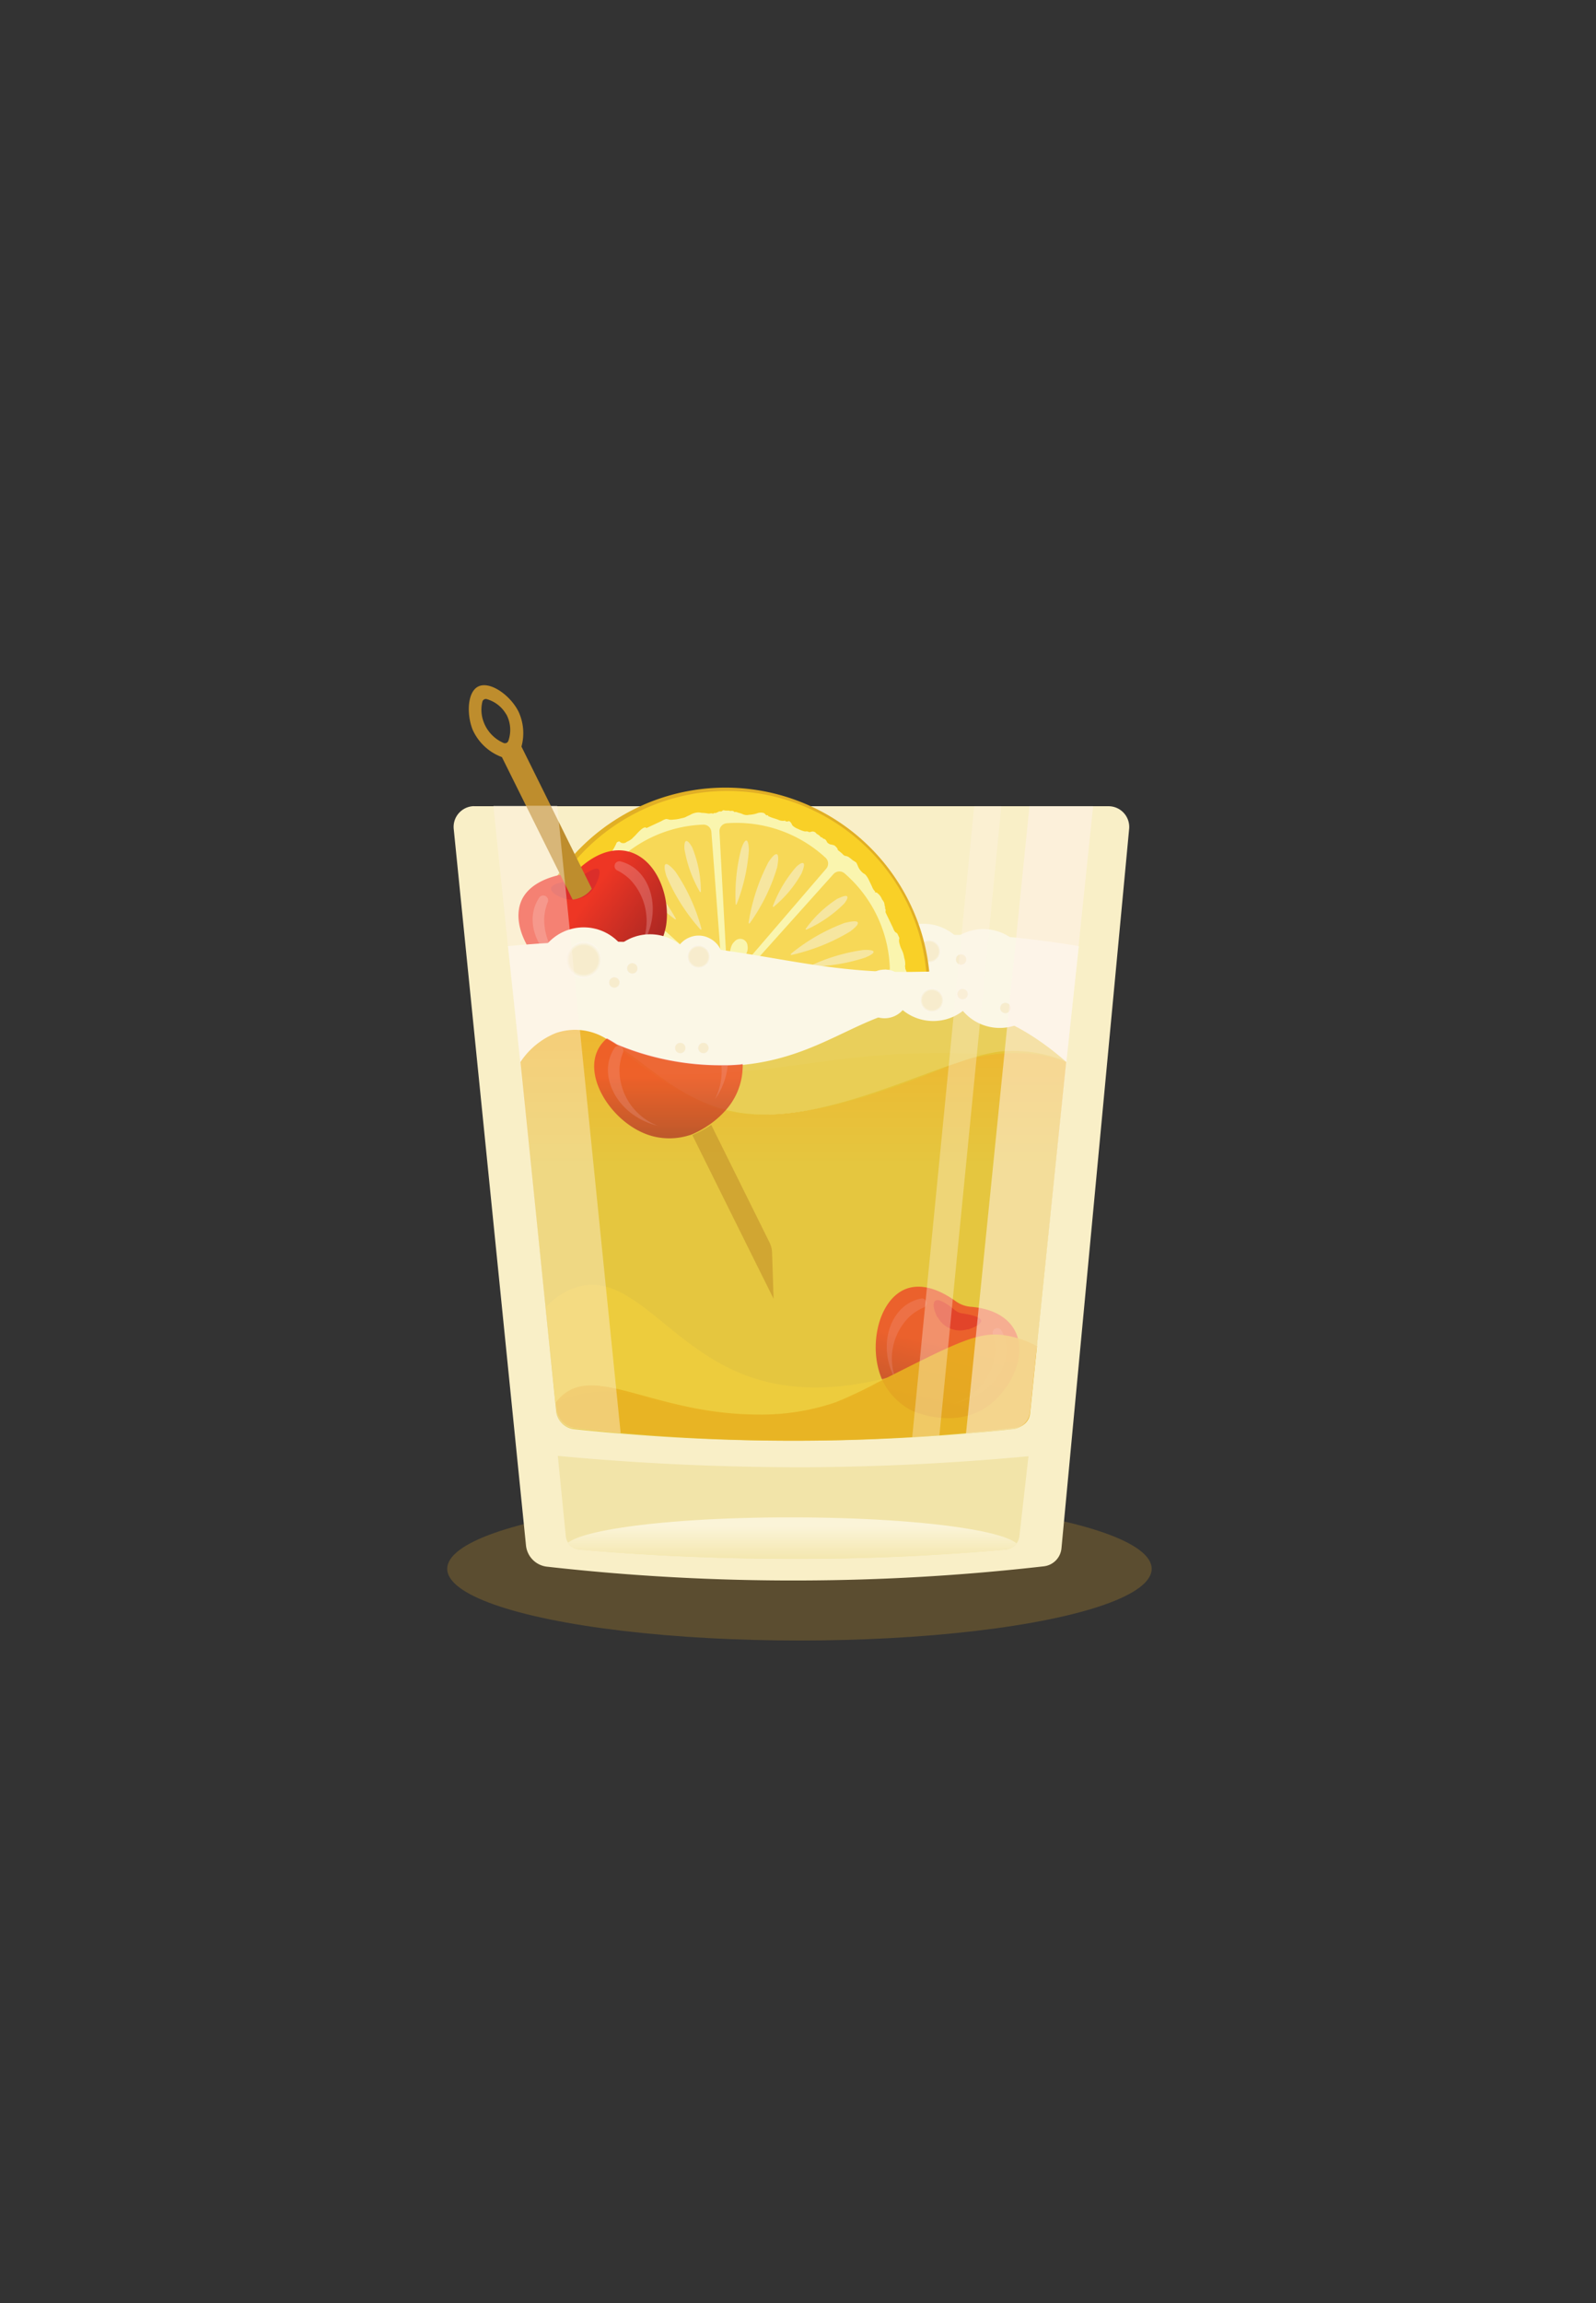 <svg id="Layer_1" data-name="Layer 1" xmlns="http://www.w3.org/2000/svg" xmlns:xlink="http://www.w3.org/1999/xlink" viewBox="0 0 230.86 332.94"><rect x="0" y="0" width="230.86" height="332.94" fill="#333333" stroke="none"/><defs><style>.cls-1,.cls-22{fill:#c8972c;}.cls-1{opacity:0.27;}.cls-2{fill:#f9efc7;}.cls-3{fill:#fbf7e6;}.cls-24,.cls-25,.cls-26,.cls-27,.cls-28,.cls-29,.cls-30,.cls-31,.cls-32,.cls-33,.cls-4{opacity:0.66;}.cls-4{fill:url(#radial-gradient);}.cls-5{fill:#e1af25;}.cls-6{fill:#f9d027;}.cls-7{fill:#faf5ae;}.cls-8{fill:#f7d857;}.cls-9{fill:#f6e6a0;}.cls-10{fill:#f2e4a9;}.cls-11{fill:url(#linear-gradient);}.cls-12{fill:url(#linear-gradient-2);}.cls-13,.cls-18,.cls-21{fill:#f4b5b5;}.cls-13{opacity:0.3;}.cls-14{fill:url(#linear-gradient-3);}.cls-15{opacity:0.7;fill:url(#linear-gradient-4);}.cls-16{fill:#e5c63c;opacity:0.81;}.cls-17,.cls-19{fill:#db2e2a;}.cls-17{opacity:0.56;}.cls-18{opacity:0.19;}.cls-20,.cls-22{opacity:0.68;}.cls-20{fill:url(#linear-gradient-5);}.cls-21{opacity:0.22;}.cls-23{fill:#be8d2d;}.cls-24{fill:url(#radial-gradient-2);}.cls-25{fill:url(#radial-gradient-3);}.cls-26{fill:url(#radial-gradient-4);}.cls-27{fill:url(#radial-gradient-5);}.cls-28{fill:url(#radial-gradient-6);}.cls-29{fill:url(#radial-gradient-7);}.cls-30{fill:url(#radial-gradient-8);}.cls-31{fill:url(#radial-gradient-9);}.cls-32{fill:url(#radial-gradient-10);}.cls-33{fill:url(#radial-gradient-11);}.cls-34{fill:#f4d13c;opacity:0.55;}.cls-35{fill:#e9b221;opacity:0.88;}.cls-36,.cls-37,.cls-38{fill:#fff2ea;}.cls-36{opacity:0.4;}.cls-37{opacity:0.53;}.cls-38{opacity:0.33;}</style><radialGradient id="radial-gradient" cx="134.39" cy="137.51" r="1.69" gradientUnits="userSpaceOnUse"><stop offset="0.8" stop-color="#f4e7c0"/><stop offset="0.84" stop-color="#f5ebcb"/><stop offset="1" stop-color="#fbf7f0"/></radialGradient><linearGradient id="linear-gradient" x1="-388.84" y1="225.31" x2="-388.84" y2="219.31" gradientTransform="matrix(-1, 0, 0, 1, -274.24, 0)" gradientUnits="userSpaceOnUse"><stop offset="0" stop-color="#f4e7af"/><stop offset="0.78" stop-color="#fbf4d8"/></linearGradient><linearGradient id="linear-gradient-2" x1="202.91" y1="510.73" x2="202.91" y2="530.94" gradientTransform="translate(-456.18 -2.59) rotate(-54.75)" gradientUnits="userSpaceOnUse"><stop offset="0.38" stop-color="#ee3624"/><stop offset="1" stop-color="#a82723"/></linearGradient><linearGradient id="linear-gradient-3" x1="114.76" y1="208.26" x2="114.76" y2="148.81" gradientUnits="userSpaceOnUse"><stop offset="0.67" stop-color="#e5c63f"/><stop offset="1" stop-color="#eeb62f"/></linearGradient><linearGradient id="linear-gradient-4" x1="422.63" y1="357.51" x2="422.63" y2="375.58" gradientTransform="matrix(-0.98, -0.22, -0.22, 0.98, 628.93, -70.03)" xlink:href="#linear-gradient-2"/><linearGradient id="linear-gradient-5" x1="96.63" y1="150.16" x2="96.63" y2="164.61" gradientTransform="matrix(1, 0, 0, 1, 0, 0)" xlink:href="#linear-gradient-2"/><radialGradient id="radial-gradient-2" cx="134.8" cy="144.59" r="1.73" xlink:href="#radial-gradient"/><radialGradient id="radial-gradient-3" cx="84.43" cy="138.75" r="2.58" xlink:href="#radial-gradient"/><radialGradient id="radial-gradient-4" cx="101.06" cy="138.29" r="1.69" xlink:href="#radial-gradient"/><radialGradient id="radial-gradient-5" cx="88.86" cy="142.02" r="0.85" xlink:href="#radial-gradient"/><radialGradient id="radial-gradient-6" cx="91.46" cy="139.98" r="0.85" xlink:href="#radial-gradient"/><radialGradient id="radial-gradient-7" cx="98.4" cy="151.49" r="0.85" xlink:href="#radial-gradient"/><radialGradient id="radial-gradient-8" cx="101.75" cy="151.49" r="0.85" xlink:href="#radial-gradient"/><radialGradient id="radial-gradient-9" cx="139.02" cy="138.7" r="0.85" xlink:href="#radial-gradient"/><radialGradient id="radial-gradient-10" cx="145.43" cy="145.71" r="0.85" xlink:href="#radial-gradient"/><radialGradient id="radial-gradient-11" cx="139.24" cy="143.7" r="0.85" xlink:href="#radial-gradient"/></defs><title>icons</title><ellipse class="cls-1" cx="115.64" cy="226.77" rx="50.95" ry="10.37"/><path class="cls-2" d="M68.55,116.53a3,3,0,0,0-2.92,3.29q5.22,51.77,10.45,103.54a3.44,3.44,0,0,0,3,3.1,317.66,317.66,0,0,0,36.66,2A317.23,317.23,0,0,0,151,226.41a2.89,2.89,0,0,0,2.54-2.6l9.79-104a3,3,0,0,0-2.92-3.27H68.55Z"/><path class="cls-3" d="M156.05,136.77a66,66,0,0,1-6.27,2.39,64.09,64.09,0,0,1-9.22,2.27l-1.44.23c-1,.15-2,0.27-2.93.36a60.9,60.9,0,0,1-9.42.21A153.7,153.7,0,0,1,109.54,140a180.82,180.82,0,0,1-17.9-3.86,162.12,162.12,0,0,0,19.3.64c7.47-.2,12.46-0.86,17.76-1.28,2.89-.24,5.86-0.39,9.39-0.36l2.15,0h0.08q3.52,0.11,6.53.38C150.71,135.93,153.86,136.39,156.05,136.77Z"/><path class="cls-3" d="M140.62,140.59a5.83,5.83,0,0,1-.06.84l-1.44.23c-1,.15-2,0.27-2.93.36a60.9,60.9,0,0,1-9.42.21,6.82,6.82,0,0,1-.2-1.64,7,7,0,0,1,11.52-5.4,5.91,5.91,0,0,1,.83.83A6.94,6.94,0,0,1,140.62,140.59Z"/><circle class="cls-4" cx="134.39" cy="137.51" r="1.69"/><path class="cls-5" d="M92.13,116.77a29.66,29.66,0,0,0-16.79,28.12l0.88,0,2.54-.15,52.47-3.08,2.82-.16,0.45,0a29.09,29.09,0,0,0-2.84-10.83A29.62,29.62,0,0,0,92.13,116.77Z"/><path class="cls-6" d="M131.25,130.61a28.76,28.76,0,0,1,2.81,10.84l-2.82.16-52.47,3.08-2.54.15A29,29,0,0,1,131.25,130.61Z"/><path class="cls-7" d="M127.89,130.48l0.06,0.27s0,0.08,0,.11a2.28,2.28,0,0,1,.08.26c0,0.07,0,.13,0,0.2a0.81,0.81,0,0,1,.09.27,0.52,0.52,0,0,0,0,.35l1.06,2.2a1.94,1.94,0,0,0,.32.6,0.91,0.91,0,0,1,.3.22,2.18,2.18,0,0,1,.12.25l0.14,0.3c0.07,0.18,0,.12,0,0.28a1.39,1.39,0,0,0,.07.66,3.52,3.52,0,0,0,.26.74,3.88,3.88,0,0,1,.4,1.24,3.08,3.08,0,0,1,.15,1.06,0.55,0.55,0,0,0,0,.34c0,0.11,0,.22.06,0.33a2.18,2.18,0,0,1,.11.25c0,0.09,0,.14,0,0.25a1.49,1.49,0,0,1,.13.29,1.88,1.88,0,0,1,0,.22,1.83,1.83,0,0,0,.09.43l-52.47,3.08c0-.09,0-0.19,0-0.28s0.05-.44.08-0.65,0-.35,0-0.51,0-.17,0-0.24-0.08-.3-0.08-0.43A5.2,5.2,0,0,1,79,141.8a3.58,3.58,0,0,1,.25-0.61,0.67,0.67,0,0,0,0-.54,2.64,2.64,0,0,1,0-.45c0-.2-0.08-0.38-0.1-0.57a5.27,5.27,0,0,1,0-.94,3,3,0,0,1,0-.67s0.06-.24.08-0.26a1.73,1.73,0,0,1,.29-0.18l0-.16,0.21-.13a4.56,4.56,0,0,1-.21-0.68,4.43,4.43,0,0,1,0-.73c0-.06.08-0.12,0.09-0.16a1.58,1.58,0,0,0,0-.22,1.21,1.21,0,0,1,.22-0.72c0.16-.23.38-0.39,0.54-0.61a2,2,0,0,1-.14-0.55c0-.16,0-0.32,0-0.49a3.29,3.29,0,0,1,.14-0.94A3.18,3.18,0,0,1,81,131a1.76,1.76,0,0,0,.4-0.38,3.22,3.22,0,0,1,.19-0.34,0.69,0.69,0,0,0,.16-0.14,0.65,0.65,0,0,1,.21-0.33,1.71,1.71,0,0,0,.36-0.37,2,2,0,0,0,.22-0.62,3.11,3.11,0,0,1,.27-0.61,4.1,4.1,0,0,1,.38-0.6,2,2,0,0,1,.79-0.5,2.71,2.71,0,0,0,.79-0.45,4.21,4.21,0,0,0,.47-0.53,1.42,1.42,0,0,0,.22-0.33c0-.06,0-0.13,0-0.18a0.3,0.3,0,0,1,.15-0.08,4.52,4.52,0,0,1,.51-0.43,3.07,3.07,0,0,0,.54-0.39,4.84,4.84,0,0,1,.45-0.34,3.37,3.37,0,0,0,.6-0.9,2.82,2.82,0,0,1,.81-0.45,2.16,2.16,0,0,0,.3-0.45,6.79,6.79,0,0,0,.32-0.63,0.36,0.36,0,0,1,.23-0.26c0.24-.11.24-0.05,0.41,0.09a0.76,0.76,0,0,0,.89-0.1,2.81,2.81,0,0,0,.79-0.48,4.24,4.24,0,0,1,.34-0.34c0.21-.19,1.35-1.63,1.71-1.16l2.14-1a3.19,3.19,0,0,1,.67-0.31,1.44,1.44,0,0,1,.5.09,1.71,1.71,0,0,0,.51,0,6,6,0,0,0,1.28-.21,2.19,2.19,0,0,0,.54-0.15c0.22-.12.45-0.22,0.67-0.32a2.49,2.49,0,0,1,1.16-.36,2.13,2.13,0,0,1,.51.06,6.94,6.94,0,0,1,.8.07,1,1,0,0,0,.52,0H103a0.65,0.65,0,0,0,.13.05,0.59,0.59,0,0,0,.16-0.1,1.88,1.88,0,0,0,.24,0,4,4,0,0,0,.48-0.22,1,1,0,0,1,.28,0c0.12,0,.23-0.16.34-0.18a1.81,1.81,0,0,1,.29.05l0.39,0,0.11,0c0.08,0,.14.06,0.21,0.06s0.45-.11.59,0.16a0.68,0.68,0,0,1,.53.08,3.3,3.3,0,0,1,.6.18,1.44,1.44,0,0,0,1,.13,4.2,4.2,0,0,0,1.09-.19,1.59,1.59,0,0,1,1-.08,0.56,0.56,0,0,1,.3.25l0.18,0.11a0.19,0.19,0,0,1,.19,0,0.22,0.22,0,0,0,0,.09,5,5,0,0,0,.73.29c0.24,0.08.5,0.15,0.74,0.25a1.54,1.54,0,0,0,1,.12,0.31,0.31,0,0,0,.09.12c0.11,0,.18,0,0.27,0s0.14-.1.29,0a1.13,1.13,0,0,1,.36.54,2.16,2.16,0,0,0,.85.54,4.26,4.26,0,0,0,1,.37,1.33,1.33,0,0,1,.38,0c0.08,0,.15.08,0.23,0.09a0.94,0.94,0,0,0,.31-0.06,0.66,0.66,0,0,1,.75.3,2.83,2.83,0,0,1,.46.3,1.61,1.61,0,0,0,.14.18l0.18,0.06c0.07,0,.12.13,0.19,0.16s0.18,0.05.28,0.11a1.16,1.16,0,0,1,.29.44,1.27,1.27,0,0,0,.45.29,2.85,2.85,0,0,1,.6.15,2,2,0,0,1,.39.39c0.06,0.08.07,0.2,0.13,0.3a0.9,0.9,0,0,0,.16.12c0.18,0.15.35,0.28,0.52,0.45a0.67,0.67,0,0,0,.33.24,1.67,1.67,0,0,1,.47.14,5.55,5.55,0,0,1,.65.51,3.21,3.21,0,0,1,.51.33,4.42,4.42,0,0,1,.28.61,2.51,2.51,0,0,0,.74.93,1.2,1.2,0,0,1,.36.27,3.66,3.66,0,0,1,.34.5l0.54,1.12a2.56,2.56,0,0,0,.27.53,2.67,2.67,0,0,1,.19.22s0,0.1,0,.13a0.51,0.51,0,0,0,.19,0,2,2,0,0,1,.81,1A2.14,2.14,0,0,1,127.89,130.48Z"/><path class="cls-8" d="M88.15,127.36a1.14,1.14,0,0,1-.09-1.61,19,19,0,0,1,13.67-6.55,1.14,1.14,0,0,1,1.17,1.06L104.47,141a0.41,0.41,0,0,1-.68.33Z"/><path class="cls-8" d="M120.56,126.35a1.15,1.15,0,0,1,1.61-.1,18.95,18.95,0,0,1,6.54,13.65,1.14,1.14,0,0,1-1.06,1.17l-20.8,1.6a0.4,0.4,0,0,1-.33-0.67Z"/><path class="cls-8" d="M104.07,120.21a1.15,1.15,0,0,1,1.07-1.21,19,19,0,0,1,14.29,5,1.14,1.14,0,0,1,.08,1.57l-13.6,15.82a0.41,0.41,0,0,1-.71-0.24Z"/><path class="cls-8" d="M82,143.81a1.14,1.14,0,0,1-1.21-1.07,19,19,0,0,1,5-14.28,1.14,1.14,0,0,1,1.57-.08l15.82,13.56a0.41,0.41,0,0,1-.24.71Z"/><path class="cls-7" d="M97.73,141.35c0.59,0.72,2.09.89,3.79,0.5a0.2,0.2,0,0,0,.12-0.33c-1.06-1.39-2.34-2.2-3.25-2A1.06,1.06,0,0,0,97.73,141.35Z"/><path class="cls-7" d="M108.13,136.74c0.19,0.91-.61,2.19-2,3.27a0.2,0.2,0,0,1-.33-0.11c-0.42-1.7-.26-3.2.45-3.8A1.06,1.06,0,0,1,108.13,136.74Z"/><path class="cls-9" d="M96.39,126.62a28.35,28.35,0,0,0,4.8,7.6c0.21,0.26.33,0.21,0.24-.1a27.17,27.17,0,0,0-3.69-8.07c-0.08-.11-1.07-1.31-1.45-1.13S96.35,126.47,96.39,126.62Z"/><path class="cls-9" d="M92.05,127.28a26.66,26.66,0,0,0,5.48,5.52c0.22,0.18.3,0.11,0.15-.14a26.53,26.53,0,0,0-4.77-6.15c-0.09-.07-1.12-0.9-1.36-0.66S92,127.17,92.05,127.28Z"/><path class="cls-9" d="M99,122.69a18.57,18.57,0,0,0,2.17,6.11c0.11,0.22.22,0.21,0.21,0a16.86,16.86,0,0,0-1.19-6.15c0-.09-0.56-1.11-0.91-1.08S99,122.58,99,122.69Z"/><path class="cls-9" d="M111.13,124.67a28.35,28.35,0,0,0-2.82,8.54c-0.06.33,0.05,0.39,0.23,0.12a27.17,27.17,0,0,0,3.89-8c0-.13.34-1.66-0.05-1.84S111.21,124.54,111.13,124.67Z"/><path class="cls-9" d="M107.19,122.82a26.66,26.66,0,0,0-.78,7.74c0,0.28.11,0.3,0.2,0a26.53,26.53,0,0,0,1.71-7.59c0-.12,0-1.44-0.36-1.47S107.23,122.69,107.19,122.82Z"/><path class="cls-9" d="M115.18,125.3a18.57,18.57,0,0,0-3.34,5.56c-0.1.23,0,.31,0.14,0.16a16.86,16.86,0,0,0,4-4.83c0-.09.5-1.14,0.25-1.39S115.26,125.22,115.18,125.3Z"/><path class="cls-9" d="M87.77,136.27A28.35,28.35,0,0,1,96,140c0.28,0.17.25,0.3-.07,0.25a27.17,27.17,0,0,1-8.49-2.57c-0.12-.07-1.45-0.88-1.31-1.29S87.62,136.25,87.77,136.27Z"/><path class="cls-9" d="M87.83,131.88A26.66,26.66,0,0,1,94,136.57c0.2,0.2.15,0.28-.11,0.17a26.53,26.53,0,0,1-6.74-3.9c-0.08-.08-1-1-0.84-1.26S87.71,131.82,87.83,131.88Z"/><path class="cls-9" d="M84.23,139.42a18.57,18.57,0,0,1,6.35,1.32c0.23,0.08.24,0.19,0,.21a16.86,16.86,0,0,1-6.26-.35c-0.09,0-1.18-.41-1.19-0.76S84.12,139.43,84.23,139.42Z"/><path class="cls-9" d="M123,134.63a28.35,28.35,0,0,1-8.34,3.37c-0.32.08-.39,0-0.14-0.22a27.17,27.17,0,0,1,7.71-4.39c0.13,0,1.63-.44,1.84-0.06S123.1,134.54,123,134.63Z"/><path class="cls-9" d="M125.07,138.45a26.66,26.66,0,0,1-7.67,1.27c-0.28,0-.31-0.09,0-0.2a26.53,26.53,0,0,1,7.47-2.2c0.12,0,1.44-.08,1.49.26S125.2,138.4,125.07,138.45Z"/><path class="cls-9" d="M122.09,130.64a18.57,18.57,0,0,1-5.33,3.69c-0.22.11-.3,0-0.17-0.13a16.86,16.86,0,0,1,4.56-4.3c0.09,0,1.11-.57,1.37-0.34S122.16,130.55,122.09,130.64Z"/><path class="cls-10" d="M80.69,210.45c0.38,3.89.77,7.78,1.16,11.65a2,2,0,0,0,.31.89,2.11,2.11,0,0,0,1.63,1c9.91,0.87,20.75,1.38,32.38,1.33,10.44,0,20.22-.54,29.25-1.32a2.24,2.24,0,0,0,1.63-.91,2.08,2.08,0,0,0,.4-1l1.32-11.59c-9.79.91-20.46,1.52-31.92,1.59C103.77,212.12,91.66,211.48,80.69,210.45Z"/><path class="cls-11" d="M82.16,223a2.11,2.11,0,0,0,1.63,1c9.91,0.87,20.75,1.38,32.38,1.33,10.44,0,20.22-.54,29.25-1.32a2.24,2.24,0,0,0,1.63-.91c-2.55-2.13-16.13-3.76-32.5-3.76C98.38,219.31,84.93,220.89,82.16,223Z"/><path class="cls-12" d="M96.35,133.78a10.54,10.54,0,0,1-4.45,6.89,13.7,13.7,0,0,1-2.81,1.62l-0.09,0a10,10,0,0,1-5.49.23c-5.45-1.4-10.1-8.19-8-12.52,1.13-2.26,3.8-3.19,5.68-3.58,0.22-.05.44-0.08,0.63-0.12a4.49,4.49,0,0,0,2.23-1l0.15-.13c1.33-1.13,3.78-2.72,6.49-2.13C95,124,97,129.63,96.35,133.78Z"/><path class="cls-13" d="M84.29,141c-5.05-1.2-7.91-5.68-7.11-9.33a5.72,5.72,0,0,1,.82-1.92,0.7,0.7,0,0,1,1.23.65,7.36,7.36,0,0,0-.51,2.28A8.65,8.65,0,0,0,84.29,141Z"/><path class="cls-3" d="M156.05,136.77q-0.9,8.35-1.82,16.72a128.51,128.51,0,0,0-16.86-1.28c-13.13-.13-20.23,1.83-30.49,2.69a126.19,126.19,0,0,1-31.6-1.41l-1.8-16.72a134.62,134.62,0,0,1,14.42-.66c17.63,0.13,26.05,3.62,38.8,4.29,0.42,0,.84.05,1.27,0.06l1.5,0.05h2c1.8,0,3.9-.08,6.26-0.27,1.34-.11,2.76-0.26,4.27-0.46a86.14,86.14,0,0,0,8.76-1.61Q153.29,137.58,156.05,136.77Z"/><path class="cls-14" d="M154.23,153.5L149,204.11a2.77,2.77,0,0,1-2.44,2.46,299.31,299.31,0,0,1-32.87,1.69A299.83,299.83,0,0,1,83,206.58,2.92,2.92,0,0,1,80.45,204q-2.58-25.25-5.17-50.48a11.1,11.1,0,0,1,5.1-4.18,8.52,8.52,0,0,1,7.37.85c0.49,0.26,1,.56,1.47.88,4.39,2.84,9,7.6,15.78,9.35a20.78,20.78,0,0,0,2.3.46c13,1.84,29.77-8.22,37.66-8.91a20,20,0,0,1,8,1A11.87,11.87,0,0,1,154.23,153.5Z"/><path class="cls-15" d="M138.21,188.07a4.35,4.35,0,0,0,2.24.83c1.67,0.13,4.6.7,6.12,3.05,2.31,3.59-.29,8.82-3.59,11.24-4.77,3.49-10.69.88-11,.76a9.69,9.69,0,0,1-3.93-3.64c-2.75-4.73-1.24-12.61,3.23-14.08C133.94,185.38,136.73,187,138.21,188.07Z"/><path class="cls-16" d="M154.23,153.5a22,22,0,0,0-4.74-1.14,25.9,25.9,0,0,0-13.14,2.1c-7.08,2.81-21.61,8.57-31.48,6.08a15.07,15.07,0,0,1-2.35-.78,59.41,59.41,0,0,1-8.18-4.6,53.94,53.94,0,0,1-5.48-4.26,3.84,3.84,0,0,0,.36.14,39,39,0,0,0,15.14,3c0.3,0,.6,0,0.9,0,0.56,0,1.12-.05,1.7-0.1l0.39,0c12.89-1.24,18.25-9.1,29.21-8.49C140.83,145.6,147,147.15,154.23,153.5Z"/><path class="cls-17" d="M135.69,190.5a3.67,3.67,0,0,0,4.19,1.67l0.16,0c0.63-.19,1.93-0.74,1.89-1.26s-1.44-.86-2.74-1.06a2,2,0,0,1-1-.42c-0.88-.72-2.36-1.81-2.89-1.4s-0.08,1.6.23,2.27Z"/><path class="cls-18" d="M129.73,199.77c-2.63-4.32-1.48-9.37,1.59-11.31a5.57,5.57,0,0,1,1.89-.75,0.68,0.68,0,0,1,.39,1.3,7.17,7.17,0,0,0-1.93,1.21A8.42,8.42,0,0,0,129.73,199.77Z"/><path class="cls-19" d="M81.82,129.94a3.77,3.77,0,0,0,4.24-1.85l0.08-.15c0.31-.6.85-1.94,0.44-2.29s-1.67.43-2.75,1.24a2,2,0,0,1-1,.4c-1.16.12-3,.42-3.11,1.1s1.11,1.21,1.83,1.47Z"/><path class="cls-13" d="M92.54,137.13c3-4.24,2.18-9.49-.84-11.7a5.72,5.72,0,0,0-1.89-.9,0.7,0.7,0,0,0-.49,1.31,7.36,7.36,0,0,1,1.89,1.37A8.65,8.65,0,0,1,92.54,137.13Z"/><path class="cls-20" d="M107,153.88c-0.58.05-1.14,0.08-1.7,0.1-0.3,0-.6,0-0.9,0a39,39,0,0,1-15.14-3c-0.49-.32-1-0.62-1.47-0.88a5.2,5.2,0,0,0-1.31,1.65c-2.15,4.32,2.51,11.11,8,12.51a9.65,9.65,0,0,0,5.24-.16l0.24-.07a14.17,14.17,0,0,0,2.59-1.42l0.15-.1a13.35,13.35,0,0,0,2.25-2l0.13-.15a9.64,9.64,0,0,0,2.24-4.84,10.61,10.61,0,0,0,.11-1.71Z"/><path class="cls-21" d="M95.18,162.74c-5.05-1.2-7.91-5.68-7.11-9.33a5.72,5.72,0,0,1,.82-1.92,0.7,0.7,0,0,1,1.23.65,7.36,7.36,0,0,0-.51,2.28A8.65,8.65,0,0,0,95.18,162.74Z"/><path class="cls-21" d="M103.42,158.9a9.29,9.29,0,0,0,.94-4.9c0.3,0,.6,0,0.9,0A10,10,0,0,1,103.42,158.9Z"/><path class="cls-22" d="M100.14,164.07q5.87,11.84,11.76,23.67l-0.22-6.65a3.63,3.63,0,0,0-.37-1.49l-8.43-17-0.15.1A13.4,13.4,0,0,1,100.14,164.07Z"/><path class="cls-23" d="M69.17,99.24c-1.58.79-1.68,4-.82,6.2a7.47,7.47,0,0,0,4.25,4l10.23,20.6a3.87,3.87,0,0,0,1.68-.58,3.71,3.71,0,0,0,1.09-1q-5.08-10.28-10.17-20.54a7.36,7.36,0,0,0-.44-5.08C73.78,100.45,70.84,98.4,69.17,99.24Zm4.06,4a4.77,4.77,0,0,1,.31,3.83,0.52,0.52,0,0,1-.71.32,5.33,5.33,0,0,1-2.86-3,5,5,0,0,1-.2-2.94,0.51,0.51,0,0,1,.64-0.39A4.75,4.75,0,0,1,73.23,103.27Z"/><path class="cls-18" d="M138,202.85c5-.83,8.07-5,7.53-8.59a5.57,5.57,0,0,0-.67-1.92,0.68,0.68,0,0,0-1.24.55,7.17,7.17,0,0,1,.35,2.25A8.42,8.42,0,0,1,138,202.85Z"/><path class="cls-3" d="M148.82,138.9a64.09,64.09,0,0,1-9.22,2.27l-1.44.23c-1,.15-2,0.27-2.93.36a3.09,3.09,0,0,1,0-.43,7,7,0,0,1,2.75-5.57,6,6,0,0,1,1.32-.8,6.75,6.75,0,0,1,3-.66A7.06,7.06,0,0,1,148.82,138.9Z"/><circle class="cls-3" cx="84.43" cy="141.08" r="7.03"/><circle class="cls-3" cx="94.03" cy="142.08" r="7.03"/><path class="cls-3" d="M142,140.59a7,7,0,0,1-7,7,7,7,0,0,1-7-7,0.57,0.57,0,0,1,0-.13,1.51,1.51,0,0,1,0-.3,3.27,3.27,0,0,1,1.49.35h2c1.8,0,3.9-.08,6.26-0.27,1.34-.11,2.76-0.26,4.27-0.46A7,7,0,0,1,142,140.59Z"/><path class="cls-3" d="M151.61,141.59a7,7,0,0,1-14,0,6.55,6.55,0,0,1,.13-1.34c1.34-.11,2.76-0.26,4.27-0.46a86.14,86.14,0,0,0,8.76-1.61A6.9,6.9,0,0,1,151.61,141.59Z"/><path class="cls-3" d="M131.47,143.67a3.52,3.52,0,0,1-3.51,3.52,3.51,3.51,0,0,1-1.26-6.79,3.33,3.33,0,0,1,1.26-.24h0a3.27,3.27,0,0,1,1.49.35A3.49,3.49,0,0,1,131.47,143.67Z"/><path class="cls-3" d="M104.57,138.75a3.52,3.52,0,0,1-3.51,3.52,3.51,3.51,0,0,1-1.26-6.79,3.33,3.33,0,0,1,1.26-.24h0a3.27,3.27,0,0,1,1.49.35A3.49,3.49,0,0,1,104.57,138.75Z"/><path class="cls-24" d="M133.58,145.85a1.81,1.81,0,0,1,0-2.49,1.65,1.65,0,0,1,2.33-.1l0.07,0.06a1.81,1.81,0,0,1,0,2.49,1.65,1.65,0,0,1-2.33.1Z"/><path class="cls-25" d="M82.61,140.64a2.71,2.71,0,0,1,.05-3.72,2.47,2.47,0,0,1,3.48-.15l0.1,0.1a2.71,2.71,0,0,1-.05,3.72,2.47,2.47,0,0,1-3.48.15Z"/><circle class="cls-26" cx="101.06" cy="138.29" r="1.69"/><circle class="cls-27" cx="88.86" cy="142.02" r="0.85"/><circle class="cls-28" cx="91.46" cy="139.98" r="0.85"/><circle class="cls-29" cx="98.4" cy="151.49" r="0.85"/><circle class="cls-30" cx="101.75" cy="151.49" r="0.85"/><circle class="cls-31" cx="139.02" cy="138.7" r="0.85"/><circle class="cls-32" cx="145.43" cy="145.71" r="0.85"/><circle class="cls-33" cx="139.24" cy="143.7" r="0.85"/><path class="cls-34" d="M79,188.94l1.35,13.81a17,17,0,0,1,3.13-1.11c5.06-1.25,9.33.21,11.6,0.88,7.93,2.34,16.91,2.54,23.41,1a30.92,30.92,0,0,0,9.94-4.39c-10,2.59-16.79,1.2-21.1-.53-10.59-4.25-15.83-14.32-23.3-12.69A9.88,9.88,0,0,0,79,188.94Z"/><path class="cls-35" d="M150,194.6a14.23,14.23,0,0,0-4.57-1.57c-3.92-.61-6.87.94-18.58,6.85a59.27,59.27,0,0,1-5.95,2.81,33.23,33.23,0,0,1-11.5,1.78c-14.51-.11-23-7.11-28-2.81a6.23,6.23,0,0,0-1,1.07l0.1,0.91a3.12,3.12,0,0,0,2.73,2.78,272.84,272.84,0,0,0,31.45,1.83A272.83,272.83,0,0,0,147,206.35a2.27,2.27,0,0,0,2-2Z"/><path class="cls-36" d="M71.37,116.48L80.46,204A2.78,2.78,0,0,0,83,206.51l6.78,0.66-9.18-90.7H71.37Z"/><path class="cls-37" d="M158.12,116.53L149,204.09a2.78,2.78,0,0,1-2.49,2.48l-6.78.66,9.18-90.7h9.19Z"/><polygon class="cls-38" points="144.84 116.53 135.88 207.52 131.95 207.77 140.92 116.53 144.84 116.53"/></svg>